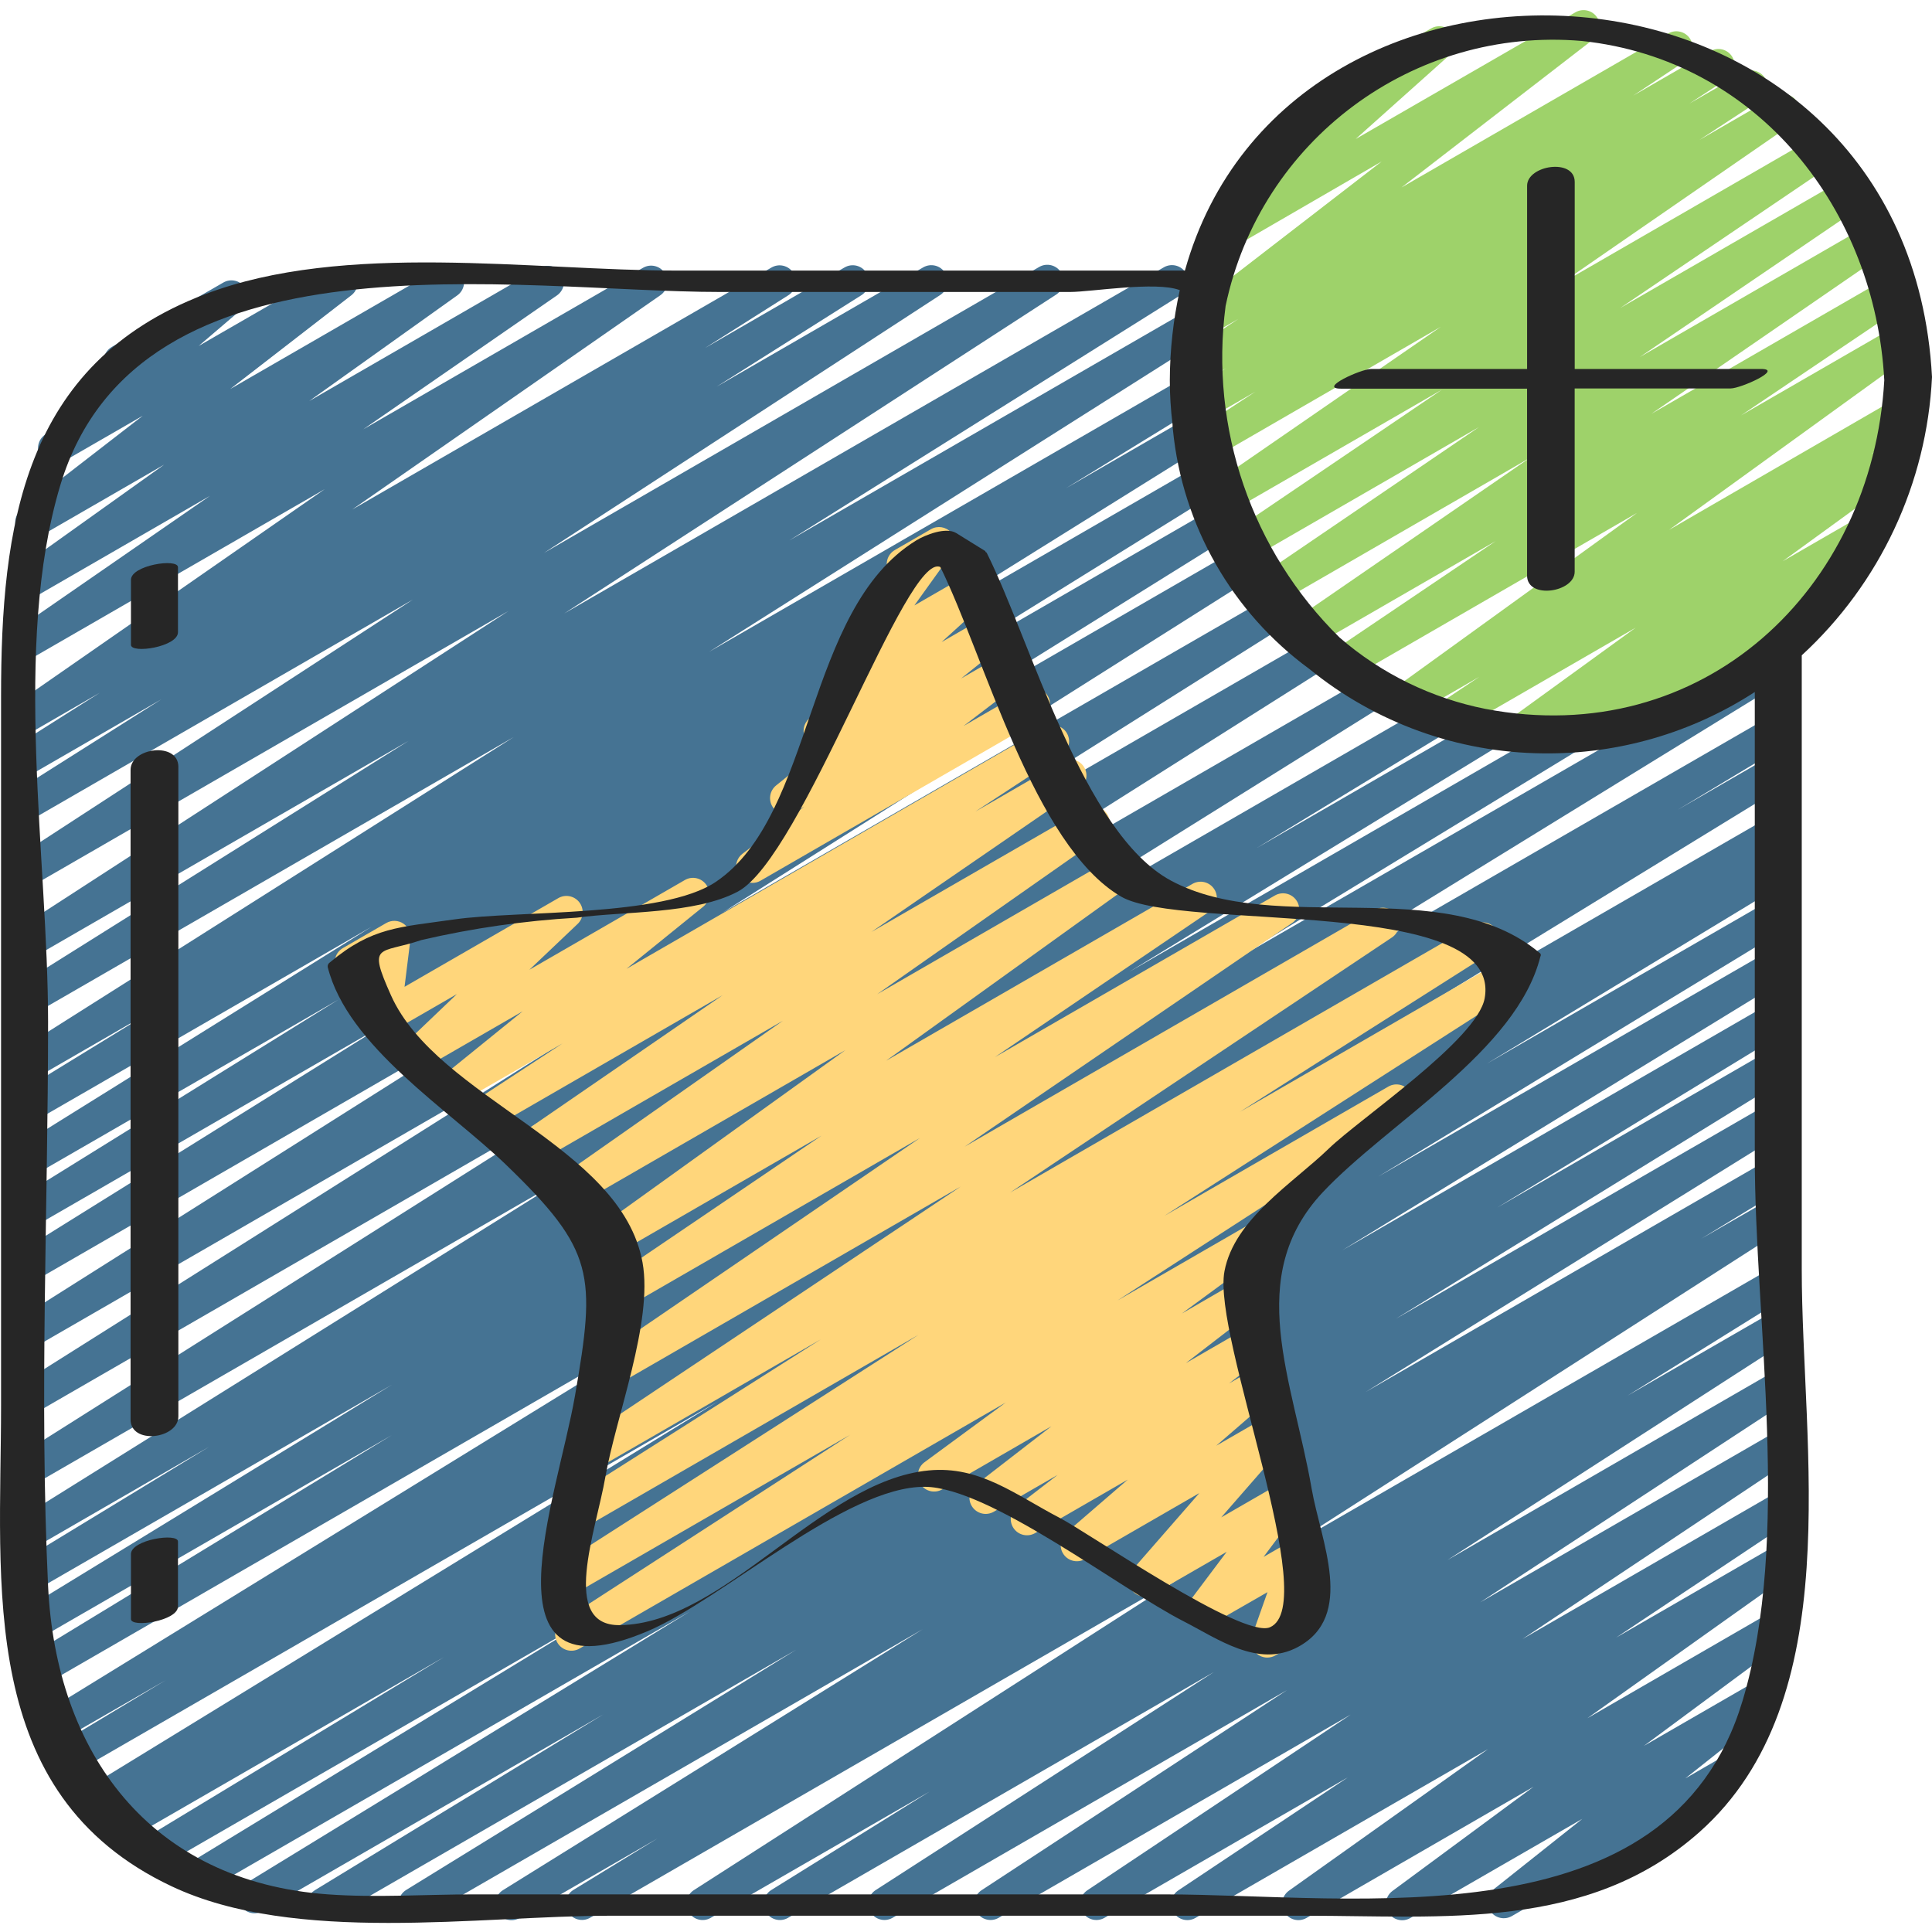 <svg height="507pt" viewBox="0 -2 507.659 507" width="507pt" xmlns="http://www.w3.org/2000/svg"><path d="m84.961 502.258c-1.914.004-3.598-1.266-4.113-3.109-.52-1.844.25-3.805 1.887-4.801l75.809-46.207-89.48 51.668c-2.027 1.207-4.645.539-5.848-1.488-1.207-2.027-.539-4.645 1.488-5.848l116.504-71.305-127.324 73.504c-2.016 1.117-4.555.43-5.73-1.551-1.18-1.98-.574-4.539 1.371-5.777l106.844-65.109-113.918 65.773c-2.031 1.199-4.648.527-5.848-1.5-1.199-2.031-.527-4.648 1.504-5.848l78.703-47.656-83.16 48c-2.016 1.078-4.527.375-5.691-1.598-1.16-1.973-.559-4.512 1.367-5.75l.246-.145-2.168 1.242c-2.023 1.207-4.641.547-5.848-1.48-1.207-2.023-.543-4.641 1.48-5.848l165.547-101.445-168.969 97.52c-2.031 1.199-4.648.52-5.848-1.512-1.195-2.031-.52-4.648 1.512-5.844l28.281-16.988-28.16 16.211c-2.012 1.09-4.527.402-5.699-1.562-1.172-1.965-.586-4.508 1.328-5.758l193.281-118.895-193.641 111.828c-2.012 1.074-4.512.379-5.68-1.586-1.164-1.961-.578-4.492 1.328-5.742l96.648-58.883-93.695 54.078c-2.016 1.113-4.555.426-5.73-1.555-1.18-1.98-.57-4.535 1.371-5.777l98.023-59.953-94.09 54.32c-2.023 1.152-4.594.473-5.781-1.527-1.188-2.004-.551-4.59 1.43-5.809l50.484-30.723-46.133 26.66c-2.016 1.16-4.59.496-5.789-1.5-1.199-1.992-.578-4.578 1.395-5.812l145.469-90.812-141.074 81.441c-2.02 1.219-4.645.57-5.863-1.449-1.219-2.02-.566-4.645 1.453-5.863l159.707-100.906-155.297 89.66c-2.016 1.219-4.641.57-5.859-1.449-1.219-2.016-.57-4.637 1.449-5.855l143.16-90.223-138.75 80.102c-1.305.789-2.93.82-4.266.082-1.336-.734-2.176-2.125-2.207-3.652-.031-1.523.754-2.945 2.062-3.734l139.664-88.227-135.254 78.121c-2.012 1.109-4.539.426-5.719-1.539-1.18-1.969-.59-4.52 1.332-5.773l97.828-60.953-93.441 53.93c-2.012 1.109-4.539.426-5.719-1.543-1.18-1.965-.59-4.516 1.332-5.77l84.48-52.426-80.094 46.215c-2.016 1.16-4.59.496-5.789-1.5-1.199-1.992-.578-4.578 1.395-5.812l93.156-58.027-88.746 51.199c-2.023 1.207-4.641.543-5.848-1.48-1.207-2.023-.543-4.641 1.48-5.848l35.957-22.059-31.57 18.227c-2.012 1.148-4.57.484-5.766-1.496-1.199-1.977-.605-4.551 1.344-5.801l130.559-82.621-126.172 72.844c-2.012 1.125-4.551.453-5.738-1.52-1.191-1.977-.598-4.535 1.336-5.785l102.91-64.523-98.508 56.867c-2 1.117-4.523.457-5.719-1.496s-.641-4.5 1.266-5.773l129.211-83.723-124.758 72.016c-2.004 1.164-4.57.516-5.781-1.457-1.211-1.977-.629-4.555 1.316-5.816l104.109-67.746-99.645 57.516c-2.004 1.102-4.523.43-5.707-1.531-1.184-1.957-.613-4.5 1.297-5.766l37.938-23.992-33.527 19.359c-2.016 1.223-4.641.574-5.863-1.441-1.219-2.016-.574-4.641 1.441-5.863l21.785-13.789-17.363 10.027c-1.289.816-2.918.883-4.27.176-1.352-.707-2.223-2.086-2.289-3.609-.062-1.527.695-2.969 1.984-3.785l81.066-56.32-76.492 44.141c-1.98 1.121-4.488.488-5.703-1.434-1.215-1.918-.711-4.457 1.145-5.766l50.895-35.184-46.336 26.75c-1.973 1.16-4.508.555-5.746-1.367-1.238-1.926-.742-4.48 1.129-5.801l38.922-27.781-32.77 18.918c-1.934 1.094-4.383.523-5.633-1.316-1.266-1.844-.895-4.355.855-5.75l31.914-24.695-21.145 12.191c-1.906 1.082-4.32.543-5.586-1.242-1.27-1.789-.973-4.246.68-5.684l18.387-15.719c-1.492-.629-2.5-2.051-2.602-3.668-.102-1.617.723-3.152 2.125-3.961l29.312-16.922c1.91-1.102 4.344-.57 5.617 1.23 1.273 1.801.965 4.273-.711 5.707l-11.375 9.719 35.387-20.395c1.941-1.109 4.41-.527 5.656 1.328 1.246 1.855.852 4.359-.91 5.738l-31.855 24.652 55.074-31.785c1.969-1.125 4.477-.512 5.703 1.398 1.227 1.906.746 4.441-1.094 5.77l-38.938 27.781 60.586-34.984c1.977-1.117 4.488-.488 5.703 1.434s.711 4.457-1.148 5.77l-50.918 35.199 73.508-42.438c1.977-1.137 4.5-.512 5.723 1.41 1.223 1.926.719 4.473-1.148 5.785l-80.984 56.32 110.082-63.539c2.016-1.223 4.641-.578 5.863 1.441 1.219 2.016.574 4.641-1.445 5.859l-21.801 13.801 36.598-21.129c2.02-1.219 4.641-.57 5.859 1.445 1.219 2.02.57 4.641-1.445 5.859l-37.973 23.988 54.277-31.344c2.004-1.164 4.57-.52 5.781 1.457 1.215 1.973.629 4.555-1.316 5.812l-104.105 67.762 130.031-75.09c2.008-1.23 4.637-.598 5.863 1.41 1.23 2.012.598 4.637-1.41 5.867l-129.16 83.719 157.66-91.016c2.008-1.086 4.512-.402 5.688 1.551 1.18 1.957.609 4.492-1.293 5.754l-102.91 64.52 105.035-60.637c2.012-1.148 4.566-.484 5.766 1.492 1.199 1.98.602 4.555-1.344 5.805l-130.527 82.609 125.289-72.328c2.008-1.059 4.492-.359 5.652 1.594 1.164 1.949.594 4.469-1.293 5.73l-35.902 22.031 32.719-18.902c2.023-1.211 4.645-.559 5.859 1.465 1.211 2.023.559 4.645-1.465 5.859l-93.141 58.066 91.391-52.75c2.012-1.109 4.539-.426 5.719 1.543 1.18 1.965.59 4.516-1.332 5.77l-84.48 52.438 84.07-48.539c2.023-1.211 4.645-.555 5.855 1.469 1.211 2.02.555 4.641-1.469 5.852l-97.844 60.93 99.285-57.328c1.305-.785 2.934-.82 4.266-.082 1.336.734 2.176 2.129 2.207 3.652.031 1.523-.754 2.945-2.059 3.734l-139.691 88.242 143.898-83.035c2.016-1.219 4.637-.57 5.855 1.445s.57 4.641-1.445 5.859l-143.121 90.152 149.762-86.457c2.016-1.219 4.637-.57 5.855 1.445s.57 4.641-1.445 5.859l-159.719 100.922 170.121-98.227c2.016-1.164 4.59-.496 5.789 1.5 1.199 1.992.578 4.578-1.395 5.812l-145.504 90.848 157.715-91.051c2.016-1.098 4.539-.402 5.711 1.574 1.168 1.977.566 4.523-1.367 5.762l-50.492 30.723 60.008-34.637c2.012-1.078 4.516-.379 5.68 1.582 1.164 1.965.578 4.496-1.328 5.746l-97.844 59.836 114.535-66.125c2.008-1.043 4.484-.34 5.641 1.609 1.152 1.949.586 4.461-1.297 5.723l-96.691 58.879 145.969-84.234c2.02-1.113 4.555-.426 5.734 1.555 1.176 1.98.57 4.539-1.371 5.777l-193.203 118.852 188.84-109.02c2.023-1.129 4.574-.438 5.754 1.559 1.176 1.992.547 4.562-1.418 5.785l-28.391 17.066 24.055-13.883c2.027-1.203 4.648-.535 5.852 1.488 1.203 2.027.535 4.648-1.488 5.852l-165.574 101.461 161.211-93.012c2.02-1.082 4.531-.379 5.691 1.594 1.164 1.973.562 4.512-1.363 5.754l-3.645 2.184c2.082-.801 4.426.133 5.387 2.145.957 2.012.207 4.422-1.727 5.535l-78.504 47.562 74.238-42.836c2.016-1.098 4.539-.402 5.711 1.574 1.168 1.977.566 4.523-1.367 5.766l-107.137 65.184 102.715-59.297c2.016-1.074 4.516-.379 5.68 1.586 1.168 1.961.582 4.492-1.328 5.746l-116.512 71.32 112.16-64.75c2.012-1.047 4.488-.34 5.641 1.609 1.156 1.949.586 4.461-1.297 5.719l-75.809 46.219 71.465-41.262c2.02-1.113 4.555-.426 5.734 1.555 1.176 1.98.57 4.539-1.371 5.777l-102.461 63.145 98.133-56.625c2.008-1.074 4.504-.379 5.672 1.57 1.168 1.953.598 4.48-1.293 5.742l-110.398 68.523 105.984-61.141c2.023-1.152 4.598-.473 5.785 1.531 1.188 2 .551 4.586-1.434 5.805l-22.184 13.543 17.816-10.238c2.008-1.18 4.59-.527 5.801 1.461 1.211 1.988.605 4.582-1.363 5.824l-130.883 84.012 126.461-72.984c2.008-1.074 4.504-.383 5.672 1.57 1.168 1.953.602 4.48-1.293 5.742l-41.59 25.863 37.211-21.469c1.996-1.055 4.465-.379 5.641 1.547 1.176 1.926.648 4.434-1.203 5.723l-88.949 57.379 84.48-48.793c1.996-1.137 4.535-.484 5.742 1.473 1.203 1.957.641 4.516-1.273 5.789l-80.34 52.641 75.871-43.801c1.992-1.133 4.523-.488 5.734 1.457 1.207 1.949.66 4.504-1.238 5.789l-69.273 46.207 64.777-37.395c1.984-1.082 4.473-.43 5.668 1.496 1.195 1.922.68 4.441-1.172 5.742l-44.656 29.773 40.16-23.188c1.969-1.121 4.477-.508 5.703 1.398 1.227 1.91.746 4.445-1.098 5.77l-52.332 37.215 47.246-27.305c1.961-1.125 4.453-.527 5.691 1.363 1.238 1.887.789 4.414-1.023 5.762l-37.066 27.449 29.422-16.988c1.938-1.133 4.418-.57 5.68 1.285 1.262 1.855.871 4.371-.895 5.754l-23.305 18.484 8.859-5.121c2.027-1.059 4.527-.332 5.672 1.645 1.145 1.98.523 4.512-1.406 5.738l-58.699 33.91c-1.934 1.125-4.41.562-5.668-1.285-1.262-1.848-.883-4.355.871-5.746l23.297-18.508-45.227 26.078c-1.961 1.121-4.453.523-5.691-1.367-1.234-1.887-.789-4.41 1.023-5.758l37.086-27.387-59.734 34.512c-1.965 1.086-4.434.461-5.652-1.426-1.215-1.891-.758-4.395 1.047-5.734l52.352-37.23-76.902 44.371c-1.988 1.117-4.504.469-5.711-1.465-1.203-1.938-.676-4.477 1.203-5.77l44.648-29.758-64.086 36.992c-1.988 1.086-4.473.43-5.668-1.492s-.68-4.441 1.172-5.742l69.281-46.219-92.605 53.453c-1.988 1.086-4.48.422-5.672-1.508-1.188-1.93-.66-4.453 1.203-5.746l80.332-52.633-103.742 59.887c-1.996 1.086-4.488.414-5.672-1.523-1.188-1.938-.645-4.461 1.227-5.746l88.953-57.352-111.957 64.621c-2.012 1.109-4.539.426-5.719-1.543-1.18-1.969-.594-4.516 1.332-5.77l41.633-25.891-57.547 33.203c-2 1.102-4.512.434-5.699-1.516s-.633-4.488 1.262-5.762l130.867-84.027-158.184 91.305c-2.012 1.078-4.516.379-5.68-1.582-1.164-1.965-.578-4.496 1.328-5.746l22.188-13.578-36.227 20.906c-2.012 1.164-4.59.496-5.785-1.496-1.199-1.996-.578-4.582 1.391-5.816l110.312-68.574-131.449 75.887c-2.012 1.094-4.523.402-5.695-1.562s-.586-4.504 1.328-5.758l102.527-63.148-122.07 70.469c-.645.391-1.387.598-2.141.598zm0 0" fill="#457393"/><path d="m399.43 194.129c-1.824-.023-3.438-1.203-4.004-2.941-.566-1.738.035-3.645 1.496-4.738l32.871-23.844-47.41 27.375c-2 1.188-4.578.559-5.805-1.414s-.648-4.562 1.297-5.828l10.84-7.23-17.922 10.344c-1.965 1.129-4.473.523-5.703-1.379-1.234-1.906-.762-4.438 1.07-5.773l64-46.258-75.648 43.672c-1.992 1.156-4.539.523-5.758-1.434-1.219-1.953-.668-4.52 1.242-5.801l43.02-29.031-48.199 27.82c-1.98 1.133-4.508.504-5.727-1.43-1.219-1.93-.699-4.48 1.18-5.781l61.703-42.461-67.086 38.746c-1.98 1.078-4.453.43-5.652-1.477-1.195-1.906-.707-4.414 1.121-5.73l58.305-39.672-61.141 35.301c-1.988 1.152-4.531.52-5.75-1.426-1.223-1.949-.68-4.516 1.23-5.801l55.867-37.863-56.637 32.691c-1.98 1.117-4.488.488-5.703-1.434s-.711-4.457 1.145-5.77l60.938-42.035-60.535 34.988c-1.992 1.082-4.48.418-5.672-1.508-1.188-1.93-.66-4.453 1.199-5.746l16.266-10.668-12.961 7.477c-1.992 1.082-4.484.422-5.672-1.508-1.191-1.93-.664-4.453 1.199-5.746l9.754-6.418-5.973 3.414c-1.988 1.086-4.477.43-5.668-1.492-1.195-1.922-.684-4.441 1.172-5.742l13.652-9.09-8.125 4.695c-1.941 1.105-4.41.527-5.656-1.328s-.848-4.359.914-5.738l50.551-39.016-38.129 22.094c-1.875 1.008-4.207.477-5.461-1.246-1.258-1.719-1.051-4.102.477-5.582l26.055-23.434c-1.703.238-3.371-.598-4.207-2.098-1.176-2.035-.48-4.637 1.551-5.82l32.711-18.875c1.891-1.09 4.301-.578 5.582 1.191 1.285 1.766 1.023 4.219-.598 5.68l-24.809 22.184 57.789-33.32c1.941-1.086 4.391-.5 5.629 1.348s.848 4.336-.895 5.719l-50.484 38.988 70.121-40.484c1.992-1.133 4.523-.488 5.734 1.461 1.207 1.945.66 4.504-1.238 5.785l-13.738 9.113 20.191-11.656c2-1.199 4.598-.566 5.82 1.422 1.227 1.984.629 4.59-1.344 5.84l-9.906 6.484 14.191-8.191c1.996-1.098 4.5-.438 5.695 1.504 1.191 1.941.648 4.477-1.23 5.758l-16.035 10.496 19.941-11.52c1.98-1.117 4.488-.488 5.703 1.434s.711 4.457-1.145 5.77l-60.945 42.078 67.012-38.691c1.992-1.18 4.559-.559 5.789 1.406 1.23 1.961.672 4.543-1.258 5.82l-55.859 37.828 58.879-33.969c1.984-1.117 4.496-.48 5.707 1.449 1.207 1.93.691 4.469-1.176 5.77l-58.309 39.664 60.238-34.773c1.984-1.137 4.508-.508 5.727 1.426s.699 4.48-1.18 5.781l-61.723 42.473 62.117-35.84c1.992-1.156 4.539-.52 5.758 1.434s.668 4.52-1.246 5.801l-43.059 29.016 40.379-23.305c1.961-1.094 4.434-.477 5.656 1.406 1.219 1.883.773 4.391-1.02 5.734l-63.941 46.25 59.398-34.363c1.996-1.133 4.527-.488 5.734 1.461 1.211 1.945.664 4.504-1.234 5.785l-10.82 7.211 5.008-2.883c1.965-1.117 4.457-.512 5.688 1.383 1.23 1.891.773 4.418-1.047 5.758l-32.879 23.895 21.922-12.656c1.977-1.137 4.496-.523 5.727 1.395 1.227 1.918.734 4.465-1.125 5.781l-10.488 7.426c1.715.383 3.02 1.781 3.281 3.52.266 1.738-.562 3.461-2.086 4.34l-66.645 38.477c-1.969 1.094-4.453.473-5.668-1.426-1.219-1.895-.75-4.41 1.066-5.742l.539-.387-13.379 7.723c-.652.363-1.391.547-2.137.531zm0 0" fill="#9ed26a"/><path d="m333.008 433.223c-1.387.004-2.688-.668-3.488-1.801s-1.004-2.582-.539-3.891l4.07-11.5-14.855 8.531c-1.758 1.004-3.973.637-5.312-.875-1.34-1.512-1.438-3.758-.227-5.379l9.676-12.879-19.395 11.188c-1.805 1.039-4.098.621-5.422-.984-1.324-1.605-1.293-3.934.07-5.508l17.562-20.129-30.055 17.348c-1.906 1.094-4.328.562-5.602-1.227-1.273-1.789-.98-4.254.676-5.695l16.164-13.961-24.391 14.082c-1.938 1.086-4.391.5-5.629-1.348-1.238-1.848-.848-4.336.895-5.719l10.699-8.254-16.793 9.688c-1.941 1.109-4.41.527-5.656-1.328-1.246-1.855-.848-4.359.914-5.738l19.914-15.41-28.695 16.586c-1.961 1.137-4.469.539-5.707-1.359-1.238-1.898-.781-4.434 1.047-5.773l21.332-15.676-112.031 64.668c-2 1.117-4.523.457-5.719-1.496-1.199-1.953-.641-4.504 1.262-5.777l75.641-48.945-72.535 41.863c-2.008 1.18-4.59.527-5.801-1.461s-.602-4.582 1.367-5.824l94.879-60.82-87.363 50.449c-2 1.086-4.5.41-5.68-1.535-1.18-1.949-.625-4.477 1.262-5.75l66.141-41.984-59.094 34.133c-1.996 1.188-4.574.559-5.801-1.414-1.227-1.973-.652-4.562 1.293-5.832l100.398-67.055-92.246 53.25c-1.98 1.102-4.477.461-5.684-1.457-1.211-1.918-.707-4.445 1.145-5.754l86.059-58.797-77.875 44.965c-1.992 1.18-4.562.555-5.793-1.406-1.227-1.961-.668-4.543 1.262-5.824l56.508-38.328-52.824 30.488c-1.969 1.141-4.488.535-5.723-1.375-1.234-1.914-.754-4.461 1.098-5.785l63.719-45.797-71.176 41.086c-1.977 1.121-4.48.5-5.703-1.418-1.223-1.914-.727-4.449 1.121-5.766l59.348-41.625-65.918 38.047c-1.984 1.137-4.508.508-5.727-1.426-1.219-1.934-.699-4.48 1.176-5.781l54.613-37.547-60.355 34.848c-1.996 1.137-4.535.484-5.742-1.473-1.203-1.957-.641-4.516 1.273-5.789l22.781-14.926-25.848 14.918c-1.926 1.105-4.379.547-5.637-1.281-1.258-1.832-.902-4.32.816-5.723l20.164-16.336-24.746 14.277c-1.871 1.145-4.309.684-5.633-1.066-1.32-1.75-1.102-4.223.512-5.707l12.605-12.043-16.914 9.762c-1.402.809-3.137.754-4.488-.137-1.348-.895-2.074-2.473-1.879-4.078l1.555-12.543-3.805 2.199c-1.324.844-3 .891-4.371.125-1.367-.762-2.207-2.215-2.188-3.781.023-1.566.902-2.996 2.289-3.723l11.238-6.496c1.402-.805 3.141-.754 4.488.141 1.348.895 2.074 2.473 1.879 4.078l-1.555 12.543 40.312-23.254c1.871-1.145 4.309-.684 5.633 1.066 1.324 1.75 1.102 4.223-.512 5.707l-12.629 12 40.891-23.602c1.926-1.086 4.359-.523 5.613 1.301 1.25 1.82.902 4.297-.801 5.703l-20.18 16.34 109.918-63.461c1.996-1.137 4.535-.484 5.742 1.473 1.203 1.957.641 4.516-1.273 5.789l-22.738 14.898 22.766-13.141c1.984-1.176 4.547-.559 5.781 1.391 1.234 1.953.691 4.531-1.223 5.82l-54.613 37.547 56.223-32.426c1.977-1.121 4.484-.5 5.703 1.414 1.223 1.918.73 4.453-1.121 5.77l-59.297 41.602 61.508-35.508c1.961-1.023 4.379-.383 5.57 1.48 1.191 1.863.766 4.328-.988 5.68l-63.734 45.824 80.57-46.508c1.984-1.086 4.469-.438 5.668 1.477 1.199 1.914.699 4.434-1.145 5.742l-56.516 38.348 73.559-42.469c1.984-1.152 4.531-.527 5.754 1.418 1.223 1.945.684 4.508-1.215 5.801l-86.043 58.777 107.785-62.227c1.992-1.133 4.527-.488 5.734 1.461 1.211 1.949.664 4.504-1.238 5.785l-100.375 67.062 122.152-70.508c2.004-1.086 4.5-.41 5.684 1.535 1.18 1.949.625 4.477-1.262 5.75l-66.176 42.012 70.535-40.766c2-1.098 4.512-.43 5.699 1.52s.633 4.484-1.262 5.762l-94.848 60.824 58.941-34.023c1.996-1.117 4.523-.457 5.719 1.496 1.195 1.953.637 4.5-1.266 5.773l-75.684 48.973 33.613-19.402c1.961-1.133 4.469-.535 5.707 1.359 1.238 1.898.781 4.434-1.047 5.773l-21.332 15.676 16.211-9.387c1.941-1.109 4.41-.527 5.656 1.328 1.25 1.855.852 4.359-.91 5.738l-19.918 15.359 17.34-10.008c1.945-1.145 4.445-.574 5.703 1.301 1.258 1.875.836 4.402-.957 5.773l-10.727 8.266 7.859-4.531c1.902-1.094 4.328-.562 5.602 1.227 1.273 1.789.98 4.254-.68 5.695l-16.16 13.984 13.508-7.789c1.809-1.051 4.109-.633 5.438.98 1.324 1.613 1.289 3.949-.086 5.523l-17.555 20.121 15.293-8.824c1.754-1.004 3.973-.637 5.312.875s1.434 3.758.223 5.379l-9.699 12.953 6.773-3.906c1.547-.898 3.492-.734 4.867.41 1.379 1.141 1.895 3.023 1.293 4.707l-4.086 11.539c2.078-.91 4.508-.027 5.523 2 1.016 2.031.266 4.5-1.711 5.621l-9.539 5.512c-.648.371-1.383.566-2.133.57zm0 0" fill="#ffd67b"/><path d="m197.688 229.66c-1.84 0-3.469-1.176-4.051-2.918-.578-1.742.02-3.66 1.488-4.762l16.215-12.383-2.559 1.461c-1.934 1.141-4.422.59-5.691-1.262-1.266-1.852-.883-4.371.875-5.762l12.691-10.238c-1.91.578-3.965-.242-4.949-1.977-.984-1.734-.637-3.918.836-5.262l13.125-11.945c-1.406.184-2.812-.324-3.773-1.367-1.348-1.492-1.469-3.727-.289-5.359l13.328-18.422c-.555-.371-1.02-.863-1.355-1.441-1.18-2.043-.48-4.652 1.562-5.828l9.48-5.469c1.738-1 3.941-.648 5.285.84 1.344 1.488 1.469 3.715.301 5.344l-9.941 13.844 14.254-8.219c1.879-1.047 4.242-.531 5.516 1.203 1.273 1.734 1.055 4.145-.508 5.625l-12.109 11.023 12.398-7.16c1.934-1.117 4.398-.559 5.66 1.285 1.258 1.84.887 4.344-.855 5.738l-12.082 9.711 12.133-6.996c1.945-1.102 4.414-.516 5.652 1.348 1.242 1.859.832 4.363-.934 5.734l-16.211 12.391 16.484-9.516c2.027-1.059 4.527-.332 5.672 1.645 1.145 1.98.523 4.512-1.406 5.738l-74.094 42.785c-.652.383-1.395.578-2.148.57zm0 0" fill="#ffd67b"/><g fill="#262626"><path d="m311.352 68.773h-133.379c-38.203 0-87.492-7.766-124.191 6.246-47.926 18.27-53.504 61.234-53.504 105.637v186.305c0 47.133-6.605 102.078 44.809 126.355 32.52 15.359 80.836 7.738 115.199 7.738h182.742c36.121 0 74.117 4.078 103.457-21.922 39.32-34.848 26.949-101.109 26.949-147.984v-161.281c20.578-18.93 32.875-45.199 34.227-73.129-6.273-116.582-169.02-125.852-196.309-27.965zm146.516 375.844c-19.191 63.949-101.719 50.824-152.156 50.824h-181.098c-12.68 0-25.785.914-38.457 0-46.883-3.363-71.449-37.281-73.523-81.023-2.32-49.145 0-98.988 0-148.191 0-42.863-9.438-98.926 3.199-141.012 20.566-68.516 119.953-50.824 173.473-50.824h91.863c5.57 0 22.562-2.879 28.832-.48-1.715 7.785-2.594 15.734-2.617 23.707.004 3.863.246 7.719.715 11.555 0 .535.051 1.039.105 1.449 2.484 25.082 15.512 47.922 35.84 62.824 17.348 14.148 39 21.973 61.387 22.184 19.742.242 39.109-5.367 55.664-16.125v121.887c-.02 43.922 9.668 100.32-3.227 143.227zm-67.48-260.66c-14.215-2.809-27.453-9.281-38.402-18.773-23.09-22.738-34.176-54.996-29.941-87.125 9.102-43.539 49.285-73.426 93.602-69.625 46.574 4.934 77.074 44.52 79.473 89.148-3.117 55.066-47.77 97.203-104.73 86.375zm0 0"/><path d="m307.68 229.062c-23.176-12.473-36.691-62.691-48.398-86.117-.062-.121-.23-.16-.324-.254s0-.148 0-.18l-7.68-4.762c-2.707-1.707-8.195.484-10.559 1.945-29.387 18.117-26.496 72.027-52.605 89.684-13.836 9.344-52.176 7.5-68.695 9.875-14.508 2.09-21.613 1.988-32.734 11.297-.395.254-.621.707-.586 1.18 5.23 20.957 31.836 37.477 46.93 52.051 23.273 22.453 23.562 28.859 18.066 60.586-4.703 27.145-25.445 80.727 19.031 61.938 19.547-8.262 52.113-38.152 72.941-37.957 16.945.152 51.199 26.812 67.984 35.363 8.883 4.531 19.516 12.312 29.926 6.766 15.285-8.141 6.051-27.957 3.688-41.566-4.965-28.699-17.918-55.746 2.918-77.969 17.066-18.168 50.953-37.086 57.176-61.934.105-.168.137-.367.086-.559-.051-.191-.18-.352-.352-.441-25.27-21.121-69.121-4.055-96.812-18.945zm82.441 30.902c-1.938 10.879-32.742 31.57-40.961 39.516-9.473 9.141-24.84 18.477-27.418 32.25-3.234 17.262 25.723 87.617 11.949 93.531-7.211 3.105-47.789-24.883-55.188-28.715-11.586-6.031-21.043-13.789-34.457-12.5-28.32 2.703-53.633 40.25-81.152 40.652-15.828.23-6.305-24.609-3.812-39.008 2.703-15.59 12.57-40.676 9.754-56.277-5.582-30.906-53.914-42.938-66.109-70.227-6.23-13.938-3.09-10.754 8.023-14.508 13.41-3.117 27.066-5.078 40.812-5.871 12.043-1.707 31.098-.852 42.344-6.879 16.973-9.105 44.312-89.523 53.188-85.254 11.562 23.441 24.578 73.172 47.461 86.578 15.926 9.285 100.398-.453 95.566 26.711zm0 0"/><path d="m34.41 406.035v17.066c0 2.367 12.355.504 12.355-3.309v-17.066c0-2.363-12.355-.504-12.355 3.309zm0 0"/><path d="m34.309 199.98v170.668c0 6.727 12.559 5.121 12.559-.801v-170.668c0-6.723-12.559-5.094-12.559.801zm0 0"/><path d="m46.766 163.793v-17.066c0-2.434-12.355-.555-12.355 3.309v17.066c0 2.434 12.355.555 12.355-3.309zm0 0"/><path d="m462.715 94.621h-48.938v-49.145c0-6.34-12.512-4.41-12.512 1.008v48.137h-40.961c-2.711 0-14.02 5.172-7.984 5.172h48.938v49.117c0 6.34 12.508 4.41 12.508-1.008v-48.16h40.961c2.715 0 14.02-5.121 7.988-5.121zm0 0"/></g></svg>